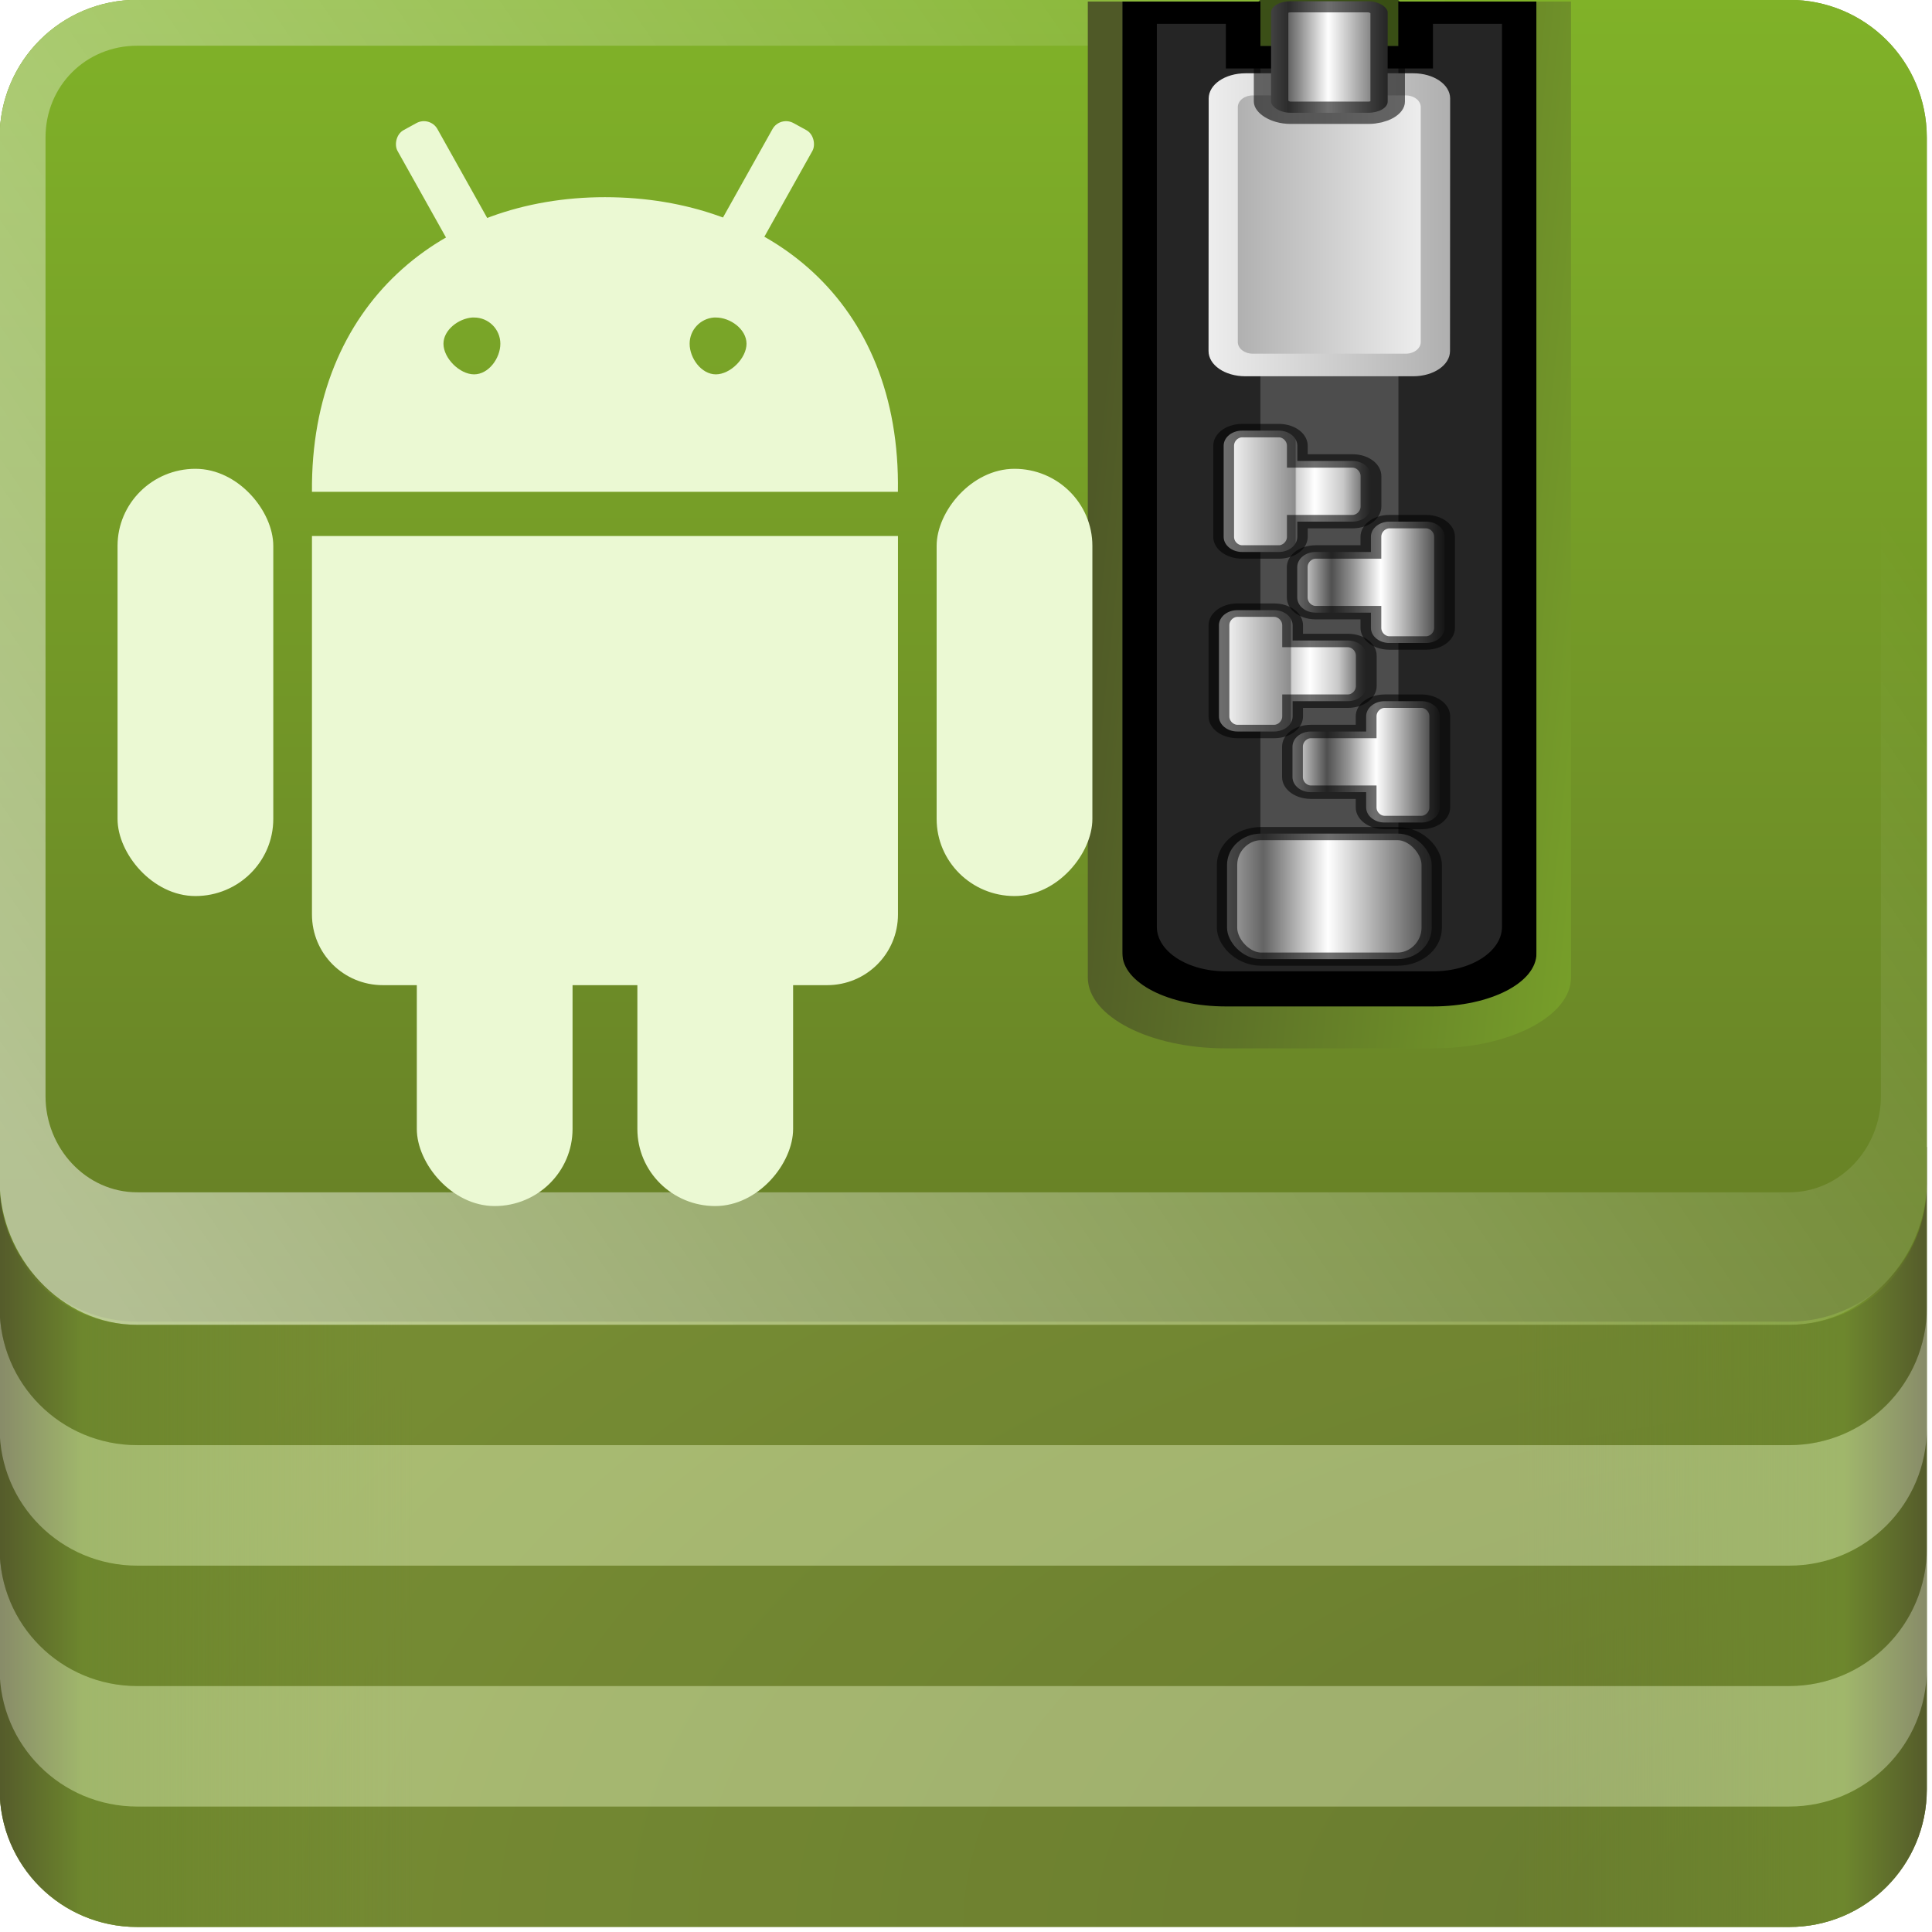 <?xml version="1.0" encoding="UTF-8" standalone="no"?>
<svg
   xmlns:dc="http://purl.org/dc/elements/1.1/"
   xmlns:cc="http://creativecommons.org/ns#"
   xmlns:rdf="http://www.w3.org/1999/02/22-rdf-syntax-ns#"
   xmlns:svg="http://www.w3.org/2000/svg"
   xmlns="http://www.w3.org/2000/svg"
   xmlns:xlink="http://www.w3.org/1999/xlink"
   version="1.0"
   width="16"
   height="16"
   id="svg2408"
   style="display:inline">
  <defs
     id="defs2410">
    <linearGradient
       id="linearGradient1054">
      <stop
         offset="0"
         style="stop-color:#555a2a;stop-opacity:1"
         id="stop1048" />
      <stop
         offset="0.2"
         style="stop-color:#78982c;stop-opacity:1"
         id="stop1050" />
      <stop
         offset="1"
         style="stop-color:#78982c;stop-opacity:0"
         id="stop1052" />
    </linearGradient>
    <linearGradient
       id="linearGradient3329">
      <stop
         id="stop3331"
         style="stop-color:#4f5927;stop-opacity:1"
         offset="0" />
      <stop
         id="stop3333"
         style="stop-color:#779f29;stop-opacity:1"
         offset="1" />
    </linearGradient>
    <linearGradient
       id="linearGradient3321">
      <stop
         id="stop3323"
         style="stop-color:#555a2a;stop-opacity:1"
         offset="0" />
      <stop
         id="stop3325"
         style="stop-color:#78982c;stop-opacity:1"
         offset="0.2" />
      <stop
         id="stop3327"
         style="stop-color:#78982c;stop-opacity:0"
         offset="1" />
    </linearGradient>
    <linearGradient
       id="linearGradient3315">
      <stop
         id="stop3317"
         style="stop-color:#6f842e;stop-opacity:1"
         offset="0" />
      <stop
         id="stop3319"
         style="stop-color:#86a135;stop-opacity:1"
         offset="1" />
    </linearGradient>
    <linearGradient
       id="linearGradient3604">
      <stop
         id="stop3606"
         style="stop-color:#2f2f2f;stop-opacity:1"
         offset="0" />
      <stop
         id="stop3608"
         style="stop-color:#ffffff;stop-opacity:1"
         offset="0.437" />
      <stop
         id="stop3610"
         style="stop-color:#979797;stop-opacity:1"
         offset="0.621" />
      <stop
         id="stop3612"
         style="stop-color:#505050;stop-opacity:1"
         offset="0.772" />
      <stop
         id="stop3614"
         style="stop-color:#e6e6e6;stop-opacity:1"
         offset="1" />
    </linearGradient>
    <linearGradient
       id="linearGradient3435">
      <stop
         id="stop3437"
         style="stop-color:#ededed;stop-opacity:1"
         offset="0" />
      <stop
         id="stop3439"
         style="stop-color:#b0b0b0;stop-opacity:1"
         offset="1" />
    </linearGradient>
    <linearGradient
       id="linearGradient3354">
      <stop
         id="stop3356"
         style="stop-color:#b4b4b4;stop-opacity:1"
         offset="0" />
      <stop
         id="stop3362"
         style="stop-color:#646464;stop-opacity:1"
         offset="0.205" />
      <stop
         id="stop3364"
         style="stop-color:#ffffff;stop-opacity:1"
         offset="0.496" />
      <stop
         id="stop3358"
         style="stop-color:#3c3c3c;stop-opacity:1"
         offset="1" />
    </linearGradient>
    <linearGradient
       id="linearGradient3290">
      <stop
         id="stop3292"
         style="stop-color:#ffffff;stop-opacity:1"
         offset="0" />
      <stop
         id="stop3304"
         style="stop-color:#8c8c8c;stop-opacity:1"
         offset="0.49" />
      <stop
         id="stop3306"
         style="stop-color:#cfcfcf;stop-opacity:1"
         offset="0.5" />
      <stop
         id="stop3298"
         style="stop-color:#ffffff;stop-opacity:1"
         offset="0.623" />
      <stop
         id="stop3300"
         style="stop-color:#c8c8c8;stop-opacity:1"
         offset="0.817" />
      <stop
         id="stop3294"
         style="stop-color:#505050;stop-opacity:1"
         offset="1" />
    </linearGradient>
    <linearGradient
       id="linearGradient3199">
      <stop
         id="stop3201"
         style="stop-color:#627626;stop-opacity:1"
         offset="0" />
      <stop
         id="stop3203"
         style="stop-color:#80b228;stop-opacity:1"
         offset="1" />
    </linearGradient>
    <linearGradient
       x1="45.448"
       y1="92.54"
       x2="45.448"
       y2="7.017"
       id="ButtonShadow"
       gradientUnits="userSpaceOnUse"
       gradientTransform="scale(1.006,0.994)">
      <stop
         id="stop3750"
         style="stop-color:#000000;stop-opacity:1"
         offset="0" />
      <stop
         id="stop3752"
         style="stop-color:#000000;stop-opacity:0.588"
         offset="1" />
    </linearGradient>
    <linearGradient
       id="linearGradient3737">
      <stop
         id="stop3739"
         style="stop-color:#ffffff;stop-opacity:1"
         offset="0" />
      <stop
         id="stop3741"
         style="stop-color:#ffffff;stop-opacity:0"
         offset="1" />
    </linearGradient>
    <filter
       id="filter3174"
       style="color-interpolation-filters:sRGB">
      <feGaussianBlur
         id="feGaussianBlur3176"
         stdDeviation="1.71" />
    </filter>
    <linearGradient
       x1="19.036"
       y1="74"
       x2="87.5"
       y2="27.429"
       id="linearGradient3220"
       xlink:href="#linearGradient3737"
       gradientUnits="userSpaceOnUse"
       gradientTransform="translate(0,-1.255)" />
    <linearGradient
       x1="6"
       y1="73"
       x2="24"
       y2="73"
       id="linearGradient3234"
       xlink:href="#linearGradient3321"
       gradientUnits="userSpaceOnUse"
       gradientTransform="translate(0,-1.255)" />
    <linearGradient
       x1="6"
       y1="73"
       x2="24"
       y2="73"
       id="linearGradient3246"
       xlink:href="#linearGradient1054"
       gradientUnits="userSpaceOnUse"
       gradientTransform="matrix(-1,0,0,1,96,-1.255)" />
    <linearGradient
       x1="38.748"
       y1="72.409"
       x2="38.748"
       y2="5.833"
       id="linearGradient3223"
       xlink:href="#linearGradient3199"
       gradientUnits="userSpaceOnUse"
       gradientTransform="translate(0,-1.255)" />
    <radialGradient
       cx="90"
       cy="90"
       r="42"
       fx="90"
       fy="90"
       id="radialGradient3229"
       xlink:href="#linearGradient3315"
       gradientUnits="userSpaceOnUse"
       gradientTransform="matrix(0,-1.085,2,0,-90,186.398)" />
    <clipPath
       id="clipPath3235">
      <path
         d="m 66,6 v 55 c 0,1.662 1.338,3 3,3 h 6 c 1.662,0 3,-1.338 3,-3 V 6 H 74 V 8 H 70 V 6 Z"
         id="path3237"
         style="fill:#ffffff;fill-opacity:1;fill-rule:nonzero;stroke:none" />
    </clipPath>
    <filter
       x="-0.166"
       y="-0.037"
       width="1.332"
       height="1.073"
       id="filter3243"
       style="color-interpolation-filters:sRGB">
      <feGaussianBlur
         id="feGaussianBlur3245"
         stdDeviation="0.9" />
    </filter>
    <linearGradient
       x1="68.75"
       y1="59"
       x2="75.25"
       y2="59"
       id="linearGradient3360"
       xlink:href="#linearGradient3354"
       gradientUnits="userSpaceOnUse"
       gradientTransform="matrix(0.494,0,0,0.704,2.17,30.048)" />
    <linearGradient
       x1="69"
       y1="54"
       x2="73"
       y2="54"
       id="linearGradient3372"
       xlink:href="#linearGradient3290"
       gradientUnits="userSpaceOnUse"
       gradientTransform="translate(0,-1)" />
    <linearGradient
       x1="63.485"
       y1="64.163"
       x2="79"
       y2="65"
       id="linearGradient3393"
       xlink:href="#linearGradient3329"
       gradientUnits="userSpaceOnUse"
       gradientTransform="matrix(0.5,0,0,0.398,1.745,49.119)" />
    <filter
       x="-0.162"
       y="-0.095"
       width="1.324"
       height="1.191"
       id="filter3429"
       style="color-interpolation-filters:sRGB">
      <feGaussianBlur
         id="feGaussianBlur3431"
         stdDeviation="0.536" />
    </filter>
    <linearGradient
       x1="68.969"
       y1="17.5"
       x2="75.062"
       y2="17.5"
       id="linearGradient3489"
       xlink:href="#linearGradient3435"
       gradientUnits="userSpaceOnUse"
       gradientTransform="matrix(-0.435,0,0,0.523,69.067,47.346)" />
    <linearGradient
       x1="68.029"
       y1="17.763"
       x2="75.971"
       y2="17.763"
       id="linearGradient3516"
       xlink:href="#linearGradient3435"
       gradientUnits="userSpaceOnUse"
       gradientTransform="matrix(0.435,0,0,0.523,6.42,47.346)" />
    <linearGradient
       x1="68.75"
       y1="59"
       x2="72.251"
       y2="59"
       id="linearGradient3530"
       xlink:href="#linearGradient3354"
       gradientUnits="userSpaceOnUse"
       gradientTransform="matrix(0.563,0,0,0.5,-1.956,22.998)" />
    <linearGradient
       x1="69"
       y1="54"
       x2="73"
       y2="54"
       id="linearGradient3602"
       xlink:href="#linearGradient3604"
       gradientUnits="userSpaceOnUse"
       gradientTransform="matrix(-1,0,0,1,144,-4)" />
    <clipPath
       id="clipPath3352">
      <path
         d="m 11.688,64.375 c -2.216,0 -4,1.784 -4,4 v 33.688 c 0,2.216 1.784,4 4,4 h 36.094 c 2.216,0 4,-1.784 4,-4 V 68.375 c 0,-2.216 -1.784,-4 -4,-4 z M 18.562,80 h 7.281 v 1.906 c -0.205,0.352 -0.434,0.778 -0.719,1.281 -0.274,0.491 -0.576,1.015 -0.906,1.594 -0.33,0.579 -0.698,1.202 -1.062,1.844 -0.365,0.642 -0.718,1.296 -1.094,1.938 -0.365,0.642 -0.749,1.259 -1.125,1.875 -0.376,0.616 -0.74,1.178 -1.094,1.719 H 26 V 94 h -8 v -1.969 l 5,-8.719 c 0.16,-0.264 0.289,-0.498 0.438,-0.75 0.16,-0.252 0.329,-0.53 0.5,-0.781 h -5.375 z M 28,80 h 1.812 V 94 H 28 Z m 4,0 h 4.219 c 0.44,1.4e-5 0.847,0.012 1.25,0.062 0.403,0.038 0.785,0.13 1.125,0.281 0.34,0.151 0.642,0.398 0.906,0.688 0.277,0.289 0.499,0.666 0.688,1.156 0.126,0.314 0.231,0.642 0.281,0.969 0.05,0.314 0.062,0.642 0.062,0.969 -9e-6,0.528 -0.068,1.034 -0.219,1.562 -0.138,0.516 -0.36,0.997 -0.688,1.438 -0.189,0.264 -0.467,0.493 -0.781,0.656 -0.314,0.164 -0.648,0.274 -1,0.375 -0.352,0.088 -0.698,0.15 -1.062,0.188 -0.352,0.025 -0.661,0.063 -0.938,0.062 H 33.812 V 94 H 32 Z m 1.844,1.781 v 4.781 h 2.094 c 0.855,7e-6 1.509,-0.222 2,-0.625 0.503,-0.415 0.781,-1.02 0.781,-1.812 -8e-6,-0.226 -0.025,-0.461 -0.062,-0.688 -0.038,-0.239 -0.099,-0.455 -0.188,-0.656 C 38.381,82.58 38.263,82.401 38.125,82.25 37.987,82.086 37.826,81.982 37.625,81.906 37.461,81.843 37.252,81.813 37,81.812 36.761,81.8 36.551,81.781 36.375,81.781 Z"
         id="path3354"
         style="fill:#ffffff;fill-opacity:1;fill-rule:nonzero;stroke:none" />
    </clipPath>
    <linearGradient
       x1="45.448"
       y1="92.54"
       x2="45.448"
       y2="7.017"
       id="ButtonShadow-0"
       gradientUnits="userSpaceOnUse"
       gradientTransform="matrix(1.006,0,0,0.994,100,0)">
      <stop
         id="stop3750-8"
         style="stop-color:#000000;stop-opacity:1"
         offset="0" />
      <stop
         id="stop3752-5"
         style="stop-color:#000000;stop-opacity:0.588"
         offset="1" />
    </linearGradient>
    <linearGradient
       x1="32.251"
       y1="6.132"
       x2="32.251"
       y2="90.239"
       id="linearGradient3780"
       xlink:href="#ButtonShadow-0"
       gradientUnits="userSpaceOnUse"
       gradientTransform="matrix(1.024,0,0,-1.012,-9.512,98.071)" />
    <linearGradient
       x1="32.251"
       y1="6.132"
       x2="32.251"
       y2="90.239"
       id="linearGradient3772"
       xlink:href="#ButtonShadow-0"
       gradientUnits="userSpaceOnUse"
       gradientTransform="matrix(1.024,0,0,-1.012,-9.512,98.071)" />
    <linearGradient
       x1="32.251"
       y1="6.132"
       x2="32.251"
       y2="90.239"
       id="linearGradient3725"
       xlink:href="#ButtonShadow-0"
       gradientUnits="userSpaceOnUse"
       gradientTransform="matrix(1.024,0,0,1.012,-9.512,-98.071)" />
    <linearGradient
       x1="32.251"
       y1="6.132"
       x2="32.251"
       y2="90.239"
       id="linearGradient3721"
       xlink:href="#ButtonShadow-0"
       gradientUnits="userSpaceOnUse"
       gradientTransform="translate(-16.739,-97)" />
    <linearGradient
       x1="32.251"
       y1="6.132"
       x2="32.251"
       y2="90.239"
       id="linearGradient3760"
       xlink:href="#ButtonShadow-0"
       gradientUnits="userSpaceOnUse"
       gradientTransform="matrix(1.024,0,0,1.012,-1.143,-98.071)" />
    <linearGradient
       xlink:href="#linearGradient3604"
       id="linearGradient976"
       gradientUnits="userSpaceOnUse"
       gradientTransform="matrix(-0.533,0,0,0.68,76.132,31.824)"
       x1="69"
       y1="54"
       x2="73"
       y2="54" />
    <linearGradient
       xlink:href="#linearGradient3604"
       id="linearGradient980"
       gradientUnits="userSpaceOnUse"
       gradientTransform="matrix(-0.533,0,0,0.68,76.2,27.801)"
       x1="69"
       y1="54"
       x2="73"
       y2="54" />
    <linearGradient
       xlink:href="#linearGradient3290"
       id="linearGradient990"
       gradientUnits="userSpaceOnUse"
       gradientTransform="matrix(0.533,0,0,0.68,-0.643,29.784)"
       x1="69"
       y1="54"
       x2="73"
       y2="54" />
    <linearGradient
       xlink:href="#linearGradient3290"
       id="linearGradient994"
       gradientUnits="userSpaceOnUse"
       gradientTransform="matrix(0.533,0,0,0.68,-0.574,25.761)"
       x1="69"
       y1="54"
       x2="73"
       y2="54" />
  </defs>
  <g
     id="layer2"
     style="display:none"
     transform="translate(0,-80)">
    <rect
       width="86"
       height="85"
       rx="6"
       ry="6"
       x="5"
       y="7"
       id="rect3745"
       style="opacity:0.9;fill:url(#ButtonShadow);fill-opacity:1;fill-rule:nonzero;stroke:none;filter:url(#filter3174)" />
  </g>
  <g
     id="layer4"
     style="display:inline"
     transform="matrix(0.239,0,0,0.239,0.53,-6.709)" />
  <g
     id="layer1"
     style="display:inline"
     transform="matrix(0.19,0,0,0.19,-1.143,-0.903)">
    <path
       d="m 12,4.745 c -3.324,0 -6,2.676 -6,6 v 72 c 0,3.324 2.676,6 6,6 h 72 c 3.324,0 6,-2.676 6,-6 v -72 C 90,7.421 87.324,4.745 84,4.745 h -9 v 3 h -6 v -3 z"
       id="rect2419"
       style="fill:url(#radialGradient3229);fill-opacity:1;fill-rule:nonzero;stroke:none" />
    <path
       d="m 6,54.745 v 28 c 0,3.324 2.676,6 6,6 h 12 v -34 z"
       id="rect3222"
       style="fill:url(#linearGradient3234);fill-opacity:1;fill-rule:nonzero;stroke:none" />
    <path
       d="m 90,54.745 v 28 c 0,3.324 -2.676,6 -6,6 H 72 v -34 z"
       id="path3244"
       style="fill:url(#linearGradient3246);fill-opacity:1;fill-rule:nonzero;stroke:none" />
    <path
       d="m 12,4.745 c -3.324,0 -6,2.676 -6,6 v 45.615 c 0,3.324 2.676,6 6,6 h 72 c 3.324,0 6,-2.676 6,-6 V 10.745 c 0,-3.324 -2.676,-6 -6,-6 0,0 -43.401,0 -72,0 z"
       id="rect3195"
       style="fill:url(#linearGradient3223);fill-opacity:1;fill-rule:nonzero;stroke:none" />
    <path
       d="m 12,4.745 c -3.324,0 -6,2.676 -6,6 l 5e-7,45.477 c 0,3.324 2.676,6.277 6,6.277 h 72 c 3.324,0 6,-2.953 6,-6.277 V 10.745 C 90,7.421 87.324,4.745 84,4.745 h -9 v 2 h 9 c 2.246,0 4,1.754 4,4 v 41.792 c 0,2.246 -1.754,4.185 -4,4.185 H 12 c -2.246,0 -4,-1.939 -4,-4.185 L 8,10.745 C 8,8.499 9.754,6.745 12,6.745 h 57 v -2 z"
       id="rect3207"
       style="opacity:0.5;fill:url(#linearGradient3220);fill-opacity:1;fill-rule:nonzero;stroke:none" />
    <path
       d="M 6.001,77.497 V 82.745 c 0,3.324 2.676,6 6,6 h 72 c 3.324,0 6,-2.676 6,-6 v -5.248 c 0,3.324 -2.676,6 -6,6 h -72 c -3.324,0 -6,-2.676 -6,-6 z"
       id="path3193-6"
       style="display:inline;opacity:0.3;fill:#565f31;fill-opacity:1;fill-rule:nonzero;stroke:none;stroke-width:1" />
    <path
       d="m 5.999,72.241 v 5.253 c 0,3.324 2.676,6 6,6 h 72 c 3.324,0 6,-2.676 6,-6 v -5.253 c 0,3.324 -2.676,6 -6,6 h -72 c -3.324,0 -6,-2.676 -6,-6 z"
       id="path3193-3-7"
       style="display:inline;opacity:0.3;fill:#ffffff;fill-opacity:1;fill-rule:nonzero;stroke:none;stroke-width:1" />
    <path
       d="m 6,66.996 v 5.248 c 0,3.324 2.676,6 6,6 h 72.001 c 3.324,0 6,-2.676 6,-6 v -5.248 c 0,3.324 -2.676,6 -6,6 H 12 c -3.324,0 -6,-2.676 -6,-6 z"
       id="path3193-6-3"
       style="display:inline;opacity:0.3;fill:#565f31;fill-opacity:1;fill-rule:nonzero;stroke:none;stroke-width:1" />
    <path
       d="m 5.999,61.741 v 5.253 c 0,3.324 2.676,6 6,6 h 72.001 c 3.324,0 6,-2.676 6,-6 v -5.253 c 0,3.324 -2.676,6 -6,6 H 11.999 c -3.324,0 -6,-2.676 -6,-6 z"
       id="path3193-3-7-6"
       style="display:inline;opacity:0.3;fill:#ffffff;fill-opacity:1;fill-rule:nonzero;stroke:none;stroke-width:1" />
    <path
       d="m 5.999,56.496 v 5.248 c 0,3.324 2.676,6 6,6 h 72.001 c 3.324,0 6,-2.676 6,-6 v -5.248 c 0,3.324 -2.676,6 -6,6 H 11.999 c -3.324,0 -6,-2.676 -6,-6 z"
       id="path3193-6-3-7"
       style="display:inline;opacity:0.3;fill:#565f31;fill-opacity:1;fill-rule:nonzero;stroke:none;stroke-width:1" />
  </g>
  <g
     id="g1038"
     transform="matrix(1.196,0,0,0.773,-11.205,-1.709)">
    <g
       transform="matrix(0.478,0,0,0.478,0.532,-22.392)"
       id="layer3">
      <path
         style="fill:#252525;fill-opacity:1;fill-rule:nonzero;stroke:none;stroke-width:0.5"
         id="rect3201"
         d="m 34.745,51.505 v 21.277 c 0,0.831 0.669,1.5 1.5,1.5 h 3 c 0.831,0 1.5,-0.669 1.5,-1.5 V 51.505 h -2 v 1 h -2 v -1 z" />
      <rect
         style="fill:#4d4d4d;fill-opacity:1;fill-rule:nonzero;stroke:none;stroke-width:0.446"
         id="rect3247"
         y="52.505"
         x="36.745"
         height="19.47"
         width="2" />
      <rect
         style="fill:url(#linearGradient3360);fill-opacity:1;fill-rule:nonzero;stroke:#000000;stroke-width:0.295;stroke-linecap:square;stroke-linejoin:miter;stroke-miterlimit:4;stroke-dasharray:none;stroke-dashoffset:0;stroke-opacity:0.564"
         id="rect3211"
         y="70.154"
         x="36.262"
         ry="0.704"
         rx="0.494"
         height="2.814"
         width="2.965" />
      <path
         transform="matrix(0.5,0,0,0.5,1.745,48.505)"
         style="fill:none;stroke:#000000;stroke-width:2;stroke-linecap:square;stroke-linejoin:miter;stroke-miterlimit:4;stroke-dasharray:none;stroke-dashoffset:0;stroke-opacity:1;filter:url(#filter3243)"
         id="path3231"
         clip-path="url(#clipPath3235)"
         d="m 66,6 v 41.472 c 0,1.662 1.338,3 3,3 h 6 c 1.662,0 3,-1.338 3,-3 V 6 H 74 V 8 H 70 V 6 Z" />
      <path
         d="m 36.412,65.146 c -0.144,0 -0.267,0.148 -0.267,0.34 v 2.04 c 0,0.192 0.123,0.34 0.267,0.34 h 0.533 c 0.144,0 0.267,-0.148 0.267,-0.34 v -0.34 h 0.8 c 0.148,0 0.267,-0.152 0.267,-0.34 v -0.68 c 0,-0.188 -0.119,-0.34 -0.267,-0.34 h -0.8 v -0.34 c 0,-0.192 -0.123,-0.34 -0.267,-0.34 z"
         id="use3312"
         style="fill:url(#linearGradient990);fill-opacity:1;fill-rule:nonzero;stroke:#000000;stroke-width:0.301;stroke-linecap:square;stroke-linejoin:miter;stroke-miterlimit:4;stroke-dasharray:none;stroke-dashoffset:0;stroke-opacity:0.564" />
      <path
         style="fill:url(#linearGradient976);fill-opacity:1;fill-rule:nonzero;stroke:#000000;stroke-width:0.301;stroke-linecap:square;stroke-linejoin:miter;stroke-miterlimit:4;stroke-dasharray:none;stroke-dashoffset:0;stroke-opacity:0.564"
         id="use3342"
         d="m 39.077,67.186 c 0.144,0 0.267,0.148 0.267,0.34 v 2.04 c 0,0.192 -0.123,0.34 -0.267,0.34 h -0.533 c -0.144,0 -0.267,-0.148 -0.267,-0.34 v -0.34 h -0.8 c -0.148,0 -0.267,-0.152 -0.267,-0.34 v -0.68 c 0,-0.188 0.119,-0.34 0.267,-0.34 h 0.8 v -0.34 c 0,-0.192 0.123,-0.34 0.267,-0.34 z" />
      <path
         style="fill:url(#linearGradient3393);fill-opacity:1;fill-rule:nonzero;stroke:none;stroke-width:0.446"
         id="path3376"
         d="m 34.245,51.505 v 21.872 c 0,0.876 0.899,1.591 2,1.591 h 3 c 1.101,0 2,-0.715 2,-1.591 V 51.505 h -0.5 v 21.33 c 0,0.661 -0.669,1.193 -1.5,1.193 h -3 c -0.831,0 -1.5,-0.532 -1.5,-1.193 V 51.505 Z" />
      <path
         style="fill:url(#linearGradient3516);fill-opacity:1;fill-rule:nonzero;stroke:none;stroke-width:0.477"
         id="rect3403"
         d="m 36.531,53.113 c -0.299,0 -0.535,0.252 -0.535,0.566 l -0.002,5.659 c 9e-6,0.314 0.236,0.566 0.535,0.566 h 2.428 c 0.299,0 0.535,-0.252 0.535,-0.566 l 0.002,-5.659 c 0,-0.314 -0.236,-0.566 -0.535,-0.566 z" />
      <path
         style="fill:url(#linearGradient3489);fill-opacity:1;fill-rule:nonzero;stroke:none;stroke-width:0.477"
         id="rect3470"
         d="m 38.851,53.609 c 0.12,0 0.217,0.117 0.217,0.262 v 5.265 c 0,0.145 -0.097,0.262 -0.217,0.262 h -2.216 c -0.12,0 -0.217,-0.117 -0.217,-0.262 v -5.265 c 0,-0.145 0.097,-0.262 0.217,-0.262 z" />
      <rect
         style="fill:url(#linearGradient3530);fill-opacity:1;fill-rule:nonzero;stroke:#000000;stroke-width:0.5;stroke-linecap:square;stroke-linejoin:miter;stroke-miterlimit:4;stroke-dasharray:none;stroke-dashoffset:0;stroke-opacity:0.564"
         id="rect3399"
         y="51.498"
         x="36.9"
         ry="0.25"
         rx="0.282"
         height="2.5"
         width="1.689" />
      <path
         d="m 36.48,61.122 c -0.144,0 -0.267,0.148 -0.267,0.34 v 2.04 c 0,0.192 0.123,0.34 0.267,0.34 h 0.533 c 0.144,0 0.267,-0.148 0.267,-0.34 v -0.34 h 0.8 c 0.148,0 0.267,-0.152 0.267,-0.34 V 62.142 c 0,-0.188 -0.119,-0.34 -0.267,-0.34 h -0.8 v -0.34 c 0,-0.192 -0.123,-0.34 -0.267,-0.34 z"
         id="use3312-3"
         style="fill:url(#linearGradient994);fill-opacity:1;fill-rule:nonzero;stroke:#000000;stroke-width:0.301;stroke-linecap:square;stroke-linejoin:miter;stroke-miterlimit:4;stroke-dasharray:none;stroke-dashoffset:0;stroke-opacity:0.564" />
      <path
         style="fill:url(#linearGradient980);fill-opacity:1;fill-rule:nonzero;stroke:#000000;stroke-width:0.301;stroke-linecap:square;stroke-linejoin:miter;stroke-miterlimit:4;stroke-dasharray:none;stroke-dashoffset:0;stroke-opacity:0.564"
         id="use3342-7"
         d="m 39.146,63.162 c 0.144,0 0.267,0.148 0.267,0.34 v 2.04 c 0,0.192 -0.123,0.34 -0.267,0.34 H 38.613 c -0.144,0 -0.267,-0.148 -0.267,-0.34 v -0.34 h -0.8 c -0.148,0 -0.267,-0.152 -0.267,-0.34 v -0.68 c 0,-0.188 0.119,-0.34 0.267,-0.34 h 0.8 v -0.34 c 0,-0.192 0.123,-0.34 0.267,-0.34 z" />
      <path
         style="display:inline;fill:#ebf9d3;fill-opacity:1;stroke:none;stroke-width:5.791"
         d="m 27.251,55.89 c -2.344,-9e-4 -4.268,2.37 -4.245,6.604 h 8.488 c 0.046,-4.305 -1.9,-6.604 -4.243,-6.604 z m -1.924,2.697 c 0.009,-5.13e-4 0.018,-5.13e-4 0.028,0 0.21,3.01e-4 0.38,0.263 0.38,0.588 -1.96e-4,0.324 -0.17,0.686 -0.38,0.686 -0.21,-3.02e-4 -0.444,-0.362 -0.444,-0.686 -3.49e-4,-0.309 0.218,-0.565 0.417,-0.588 z m 3.503,0 h 0.001 c 0.009,-4.76e-4 0.018,-4.76e-4 0.026,0 0.21,3.01e-4 0.444,0.263 0.444,0.588 -1.94e-4,0.324 -0.234,0.686 -0.444,0.686 -0.21,-3.02e-4 -0.38,-0.362 -0.38,-0.686 -3.51e-4,-0.309 0.154,-0.565 0.353,-0.588 z m -5.824,4.897 v 8.482 c 0,0.879 0.458,1.585 1.027,1.585 h 6.436 c 0.568,0 1.026,-0.707 1.026,-1.585 v -8.482 z"
         id="ellipse4291" />
      <use
         height="100%"
         width="100%"
         y="0"
         x="0"
         xlink:href="#a"
         transform="matrix(-1,0,0,1,54.501,6.3574958e-8)"
         id="use8"
         style="display:inline;fill:#77c159;stroke:none" />
      <g
         transform="matrix(0.047,0,0,0.072,27.251,58.99)"
         id="a"
         style="display:inline;fill:#77c159;stroke:none;stroke-width:7.2;stroke-opacity:1">
        <rect
           rx="4.765"
           transform="rotate(29)"
           height="58.801"
           width="14.054"
           y="-86"
           x="14"
           id="rect11"
           style="fill:#ebf9d3;fill-opacity:1;stroke:none;stroke-opacity:1" />
        <rect
           id="c"
           rx="24"
           height="133"
           width="48"
           y="41.499"
           x="-150.239"
           style="fill:#ebf9d3;fill-opacity:1;stroke:none;stroke-opacity:1" />
        <use
           transform="translate(7.239,-0.499)"
           height="100%"
           width="100%"
           y="97"
           x="85"
           xlink:href="#c"
           id="use14"
           style="stroke:none;stroke-opacity:1" />
      </g>
    </g>
  </g>
</svg>
